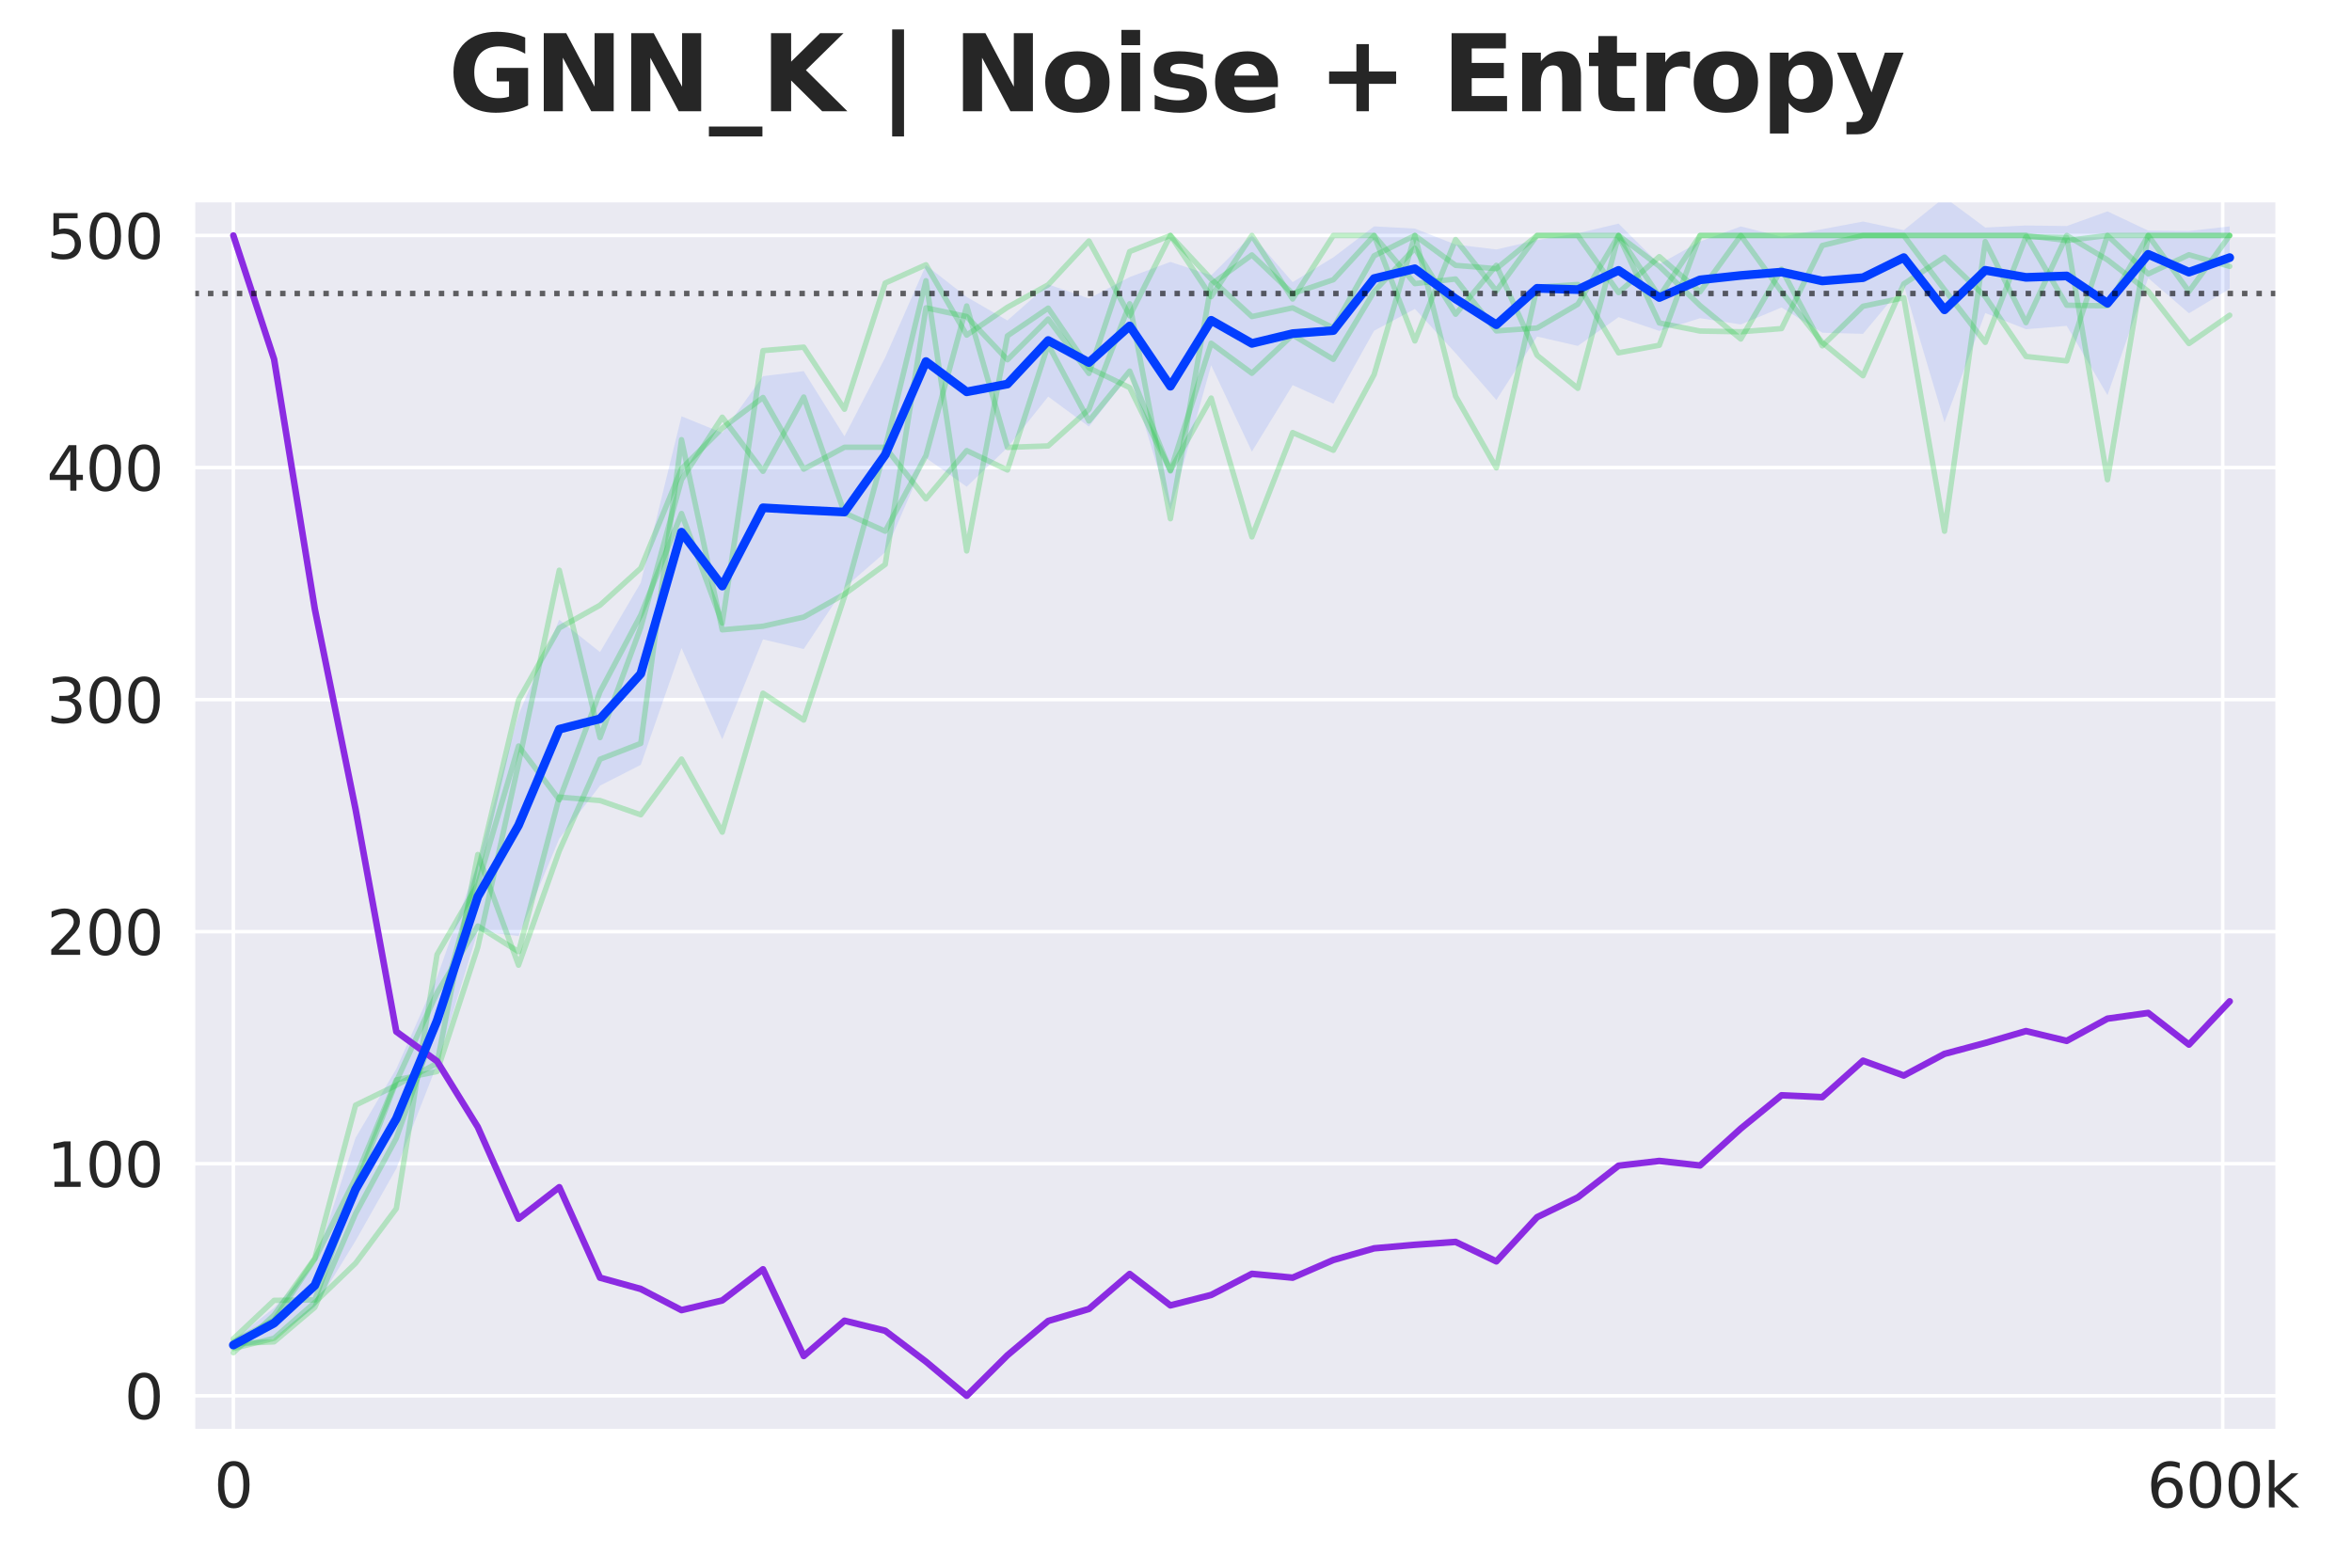 <?xml version="1.0" encoding="utf-8" standalone="no"?>
<!DOCTYPE svg PUBLIC "-//W3C//DTD SVG 1.1//EN"
  "http://www.w3.org/Graphics/SVG/1.1/DTD/svg11.dtd">
<svg xmlns:xlink="http://www.w3.org/1999/xlink" width="540pt" height="360pt" viewBox="0 0 540 360" xmlns="http://www.w3.org/2000/svg" version="1.1">
 <defs>
  <style type="text/css">*{stroke-linejoin: round; stroke-linecap: butt}</style>
 </defs>
 <g id="figure_1">
  <g id="patch_1">
   <path d="M 0 360 
L 540 360 
L 540 0 
L 0 0 
z
" style="fill: #ffffff"/>
  </g>
  <g id="axes_1">
   <g id="patch_2">
    <path d="M 44.44 328.52 
L 522.797 328.52 
L 522.797 46.08 
L 44.44 46.08 
z
" style="fill: #eaeaf2"/>
   </g>
   <g id="matplotlib.axis_1">
    <g id="xtick_1">
     <g id="line2d_1">
      <path d="M 53.575 328.52 
L 53.575 46.08 
" clip-path="url(#p0b97eef636)" style="fill: none; stroke: #ffffff; stroke-width: 0.8; stroke-linecap: round"/>
     </g>
     <g id="text_1">
      <!-- 0 -->
      <g style="fill: #262626" transform="translate(49.121 346.158) scale(0.14 -0.14)">
       <defs>
        <path id="DejaVuSans-30" d="M 2034 4250 
Q 1547 4250 1301 3770 
Q 1056 3291 1056 2328 
Q 1056 1369 1301 889 
Q 1547 409 2034 409 
Q 2525 409 2770 889 
Q 3016 1369 3016 2328 
Q 3016 3291 2770 3770 
Q 2525 4250 2034 4250 
z
M 2034 4750 
Q 2819 4750 3233 4129 
Q 3647 3509 3647 2328 
Q 3647 1150 3233 529 
Q 2819 -91 2034 -91 
Q 1250 -91 836 529 
Q 422 1150 422 2328 
Q 422 3509 836 4129 
Q 1250 4750 2034 4750 
z
" transform="scale(0.016)"/>
       </defs>
       <use xlink:href="#DejaVuSans-30"/>
      </g>
     </g>
    </g>
    <g id="xtick_2">
     <g id="line2d_2">
      <path d="M 510.313 328.52 
L 510.313 46.08 
" clip-path="url(#p0b97eef636)" style="fill: none; stroke: #ffffff; stroke-width: 0.8; stroke-linecap: round"/>
     </g>
     <g id="text_2">
      <!-- 600k -->
      <g style="fill: #262626" transform="translate(492.898 346.158) scale(0.14 -0.14)">
       <defs>
        <path id="DejaVuSans-36" d="M 2113 2584 
Q 1688 2584 1439 2293 
Q 1191 2003 1191 1497 
Q 1191 994 1439 701 
Q 1688 409 2113 409 
Q 2538 409 2786 701 
Q 3034 994 3034 1497 
Q 3034 2003 2786 2293 
Q 2538 2584 2113 2584 
z
M 3366 4563 
L 3366 3988 
Q 3128 4100 2886 4159 
Q 2644 4219 2406 4219 
Q 1781 4219 1451 3797 
Q 1122 3375 1075 2522 
Q 1259 2794 1537 2939 
Q 1816 3084 2150 3084 
Q 2853 3084 3261 2657 
Q 3669 2231 3669 1497 
Q 3669 778 3244 343 
Q 2819 -91 2113 -91 
Q 1303 -91 875 529 
Q 447 1150 447 2328 
Q 447 3434 972 4092 
Q 1497 4750 2381 4750 
Q 2619 4750 2861 4703 
Q 3103 4656 3366 4563 
z
" transform="scale(0.016)"/>
        <path id="DejaVuSans-6b" d="M 581 4863 
L 1159 4863 
L 1159 1991 
L 2875 3500 
L 3609 3500 
L 1753 1863 
L 3688 0 
L 2938 0 
L 1159 1709 
L 1159 0 
L 581 0 
L 581 4863 
z
" transform="scale(0.016)"/>
       </defs>
       <use xlink:href="#DejaVuSans-36"/>
       <use xlink:href="#DejaVuSans-30" transform="translate(63.623 0)"/>
       <use xlink:href="#DejaVuSans-30" transform="translate(127.246 0)"/>
       <use xlink:href="#DejaVuSans-6b" transform="translate(190.869 0)"/>
      </g>
     </g>
    </g>
   </g>
   <g id="matplotlib.axis_2">
    <g id="ytick_1">
     <g id="line2d_3">
      <path d="M 44.44 320.526 
L 522.797 320.526 
" clip-path="url(#p0b97eef636)" style="fill: none; stroke: #ffffff; stroke-width: 0.8; stroke-linecap: round"/>
     </g>
     <g id="text_3">
      <!-- 0 -->
      <g style="fill: #262626" transform="translate(28.532 325.845) scale(0.14 -0.14)">
       <use xlink:href="#DejaVuSans-30"/>
      </g>
     </g>
    </g>
    <g id="ytick_2">
     <g id="line2d_4">
      <path d="M 44.44 267.236 
L 522.797 267.236 
" clip-path="url(#p0b97eef636)" style="fill: none; stroke: #ffffff; stroke-width: 0.8; stroke-linecap: round"/>
     </g>
     <g id="text_4">
      <!-- 100 -->
      <g style="fill: #262626" transform="translate(10.717 272.555) scale(0.14 -0.14)">
       <defs>
        <path id="DejaVuSans-31" d="M 794 531 
L 1825 531 
L 1825 4091 
L 703 3866 
L 703 4441 
L 1819 4666 
L 2450 4666 
L 2450 531 
L 3481 531 
L 3481 0 
L 794 0 
L 794 531 
z
" transform="scale(0.016)"/>
       </defs>
       <use xlink:href="#DejaVuSans-31"/>
       <use xlink:href="#DejaVuSans-30" transform="translate(63.623 0)"/>
       <use xlink:href="#DejaVuSans-30" transform="translate(127.246 0)"/>
      </g>
     </g>
    </g>
    <g id="ytick_3">
     <g id="line2d_5">
      <path d="M 44.44 213.945 
L 522.797 213.945 
" clip-path="url(#p0b97eef636)" style="fill: none; stroke: #ffffff; stroke-width: 0.8; stroke-linecap: round"/>
     </g>
     <g id="text_5">
      <!-- 200 -->
      <g style="fill: #262626" transform="translate(10.717 219.264) scale(0.14 -0.14)">
       <defs>
        <path id="DejaVuSans-32" d="M 1228 531 
L 3431 531 
L 3431 0 
L 469 0 
L 469 531 
Q 828 903 1448 1529 
Q 2069 2156 2228 2338 
Q 2531 2678 2651 2914 
Q 2772 3150 2772 3378 
Q 2772 3750 2511 3984 
Q 2250 4219 1831 4219 
Q 1534 4219 1204 4116 
Q 875 4013 500 3803 
L 500 4441 
Q 881 4594 1212 4672 
Q 1544 4750 1819 4750 
Q 2544 4750 2975 4387 
Q 3406 4025 3406 3419 
Q 3406 3131 3298 2873 
Q 3191 2616 2906 2266 
Q 2828 2175 2409 1742 
Q 1991 1309 1228 531 
z
" transform="scale(0.016)"/>
       </defs>
       <use xlink:href="#DejaVuSans-32"/>
       <use xlink:href="#DejaVuSans-30" transform="translate(63.623 0)"/>
       <use xlink:href="#DejaVuSans-30" transform="translate(127.246 0)"/>
      </g>
     </g>
    </g>
    <g id="ytick_4">
     <g id="line2d_6">
      <path d="M 44.44 160.655 
L 522.797 160.655 
" clip-path="url(#p0b97eef636)" style="fill: none; stroke: #ffffff; stroke-width: 0.8; stroke-linecap: round"/>
     </g>
     <g id="text_6">
      <!-- 300 -->
      <g style="fill: #262626" transform="translate(10.717 165.974) scale(0.14 -0.14)">
       <defs>
        <path id="DejaVuSans-33" d="M 2597 2516 
Q 3050 2419 3304 2112 
Q 3559 1806 3559 1356 
Q 3559 666 3084 287 
Q 2609 -91 1734 -91 
Q 1441 -91 1130 -33 
Q 819 25 488 141 
L 488 750 
Q 750 597 1062 519 
Q 1375 441 1716 441 
Q 2309 441 2620 675 
Q 2931 909 2931 1356 
Q 2931 1769 2642 2001 
Q 2353 2234 1838 2234 
L 1294 2234 
L 1294 2753 
L 1863 2753 
Q 2328 2753 2575 2939 
Q 2822 3125 2822 3475 
Q 2822 3834 2567 4026 
Q 2313 4219 1838 4219 
Q 1578 4219 1281 4162 
Q 984 4106 628 3988 
L 628 4550 
Q 988 4650 1302 4700 
Q 1616 4750 1894 4750 
Q 2613 4750 3031 4423 
Q 3450 4097 3450 3541 
Q 3450 3153 3228 2886 
Q 3006 2619 2597 2516 
z
" transform="scale(0.016)"/>
       </defs>
       <use xlink:href="#DejaVuSans-33"/>
       <use xlink:href="#DejaVuSans-30" transform="translate(63.623 0)"/>
       <use xlink:href="#DejaVuSans-30" transform="translate(127.246 0)"/>
      </g>
     </g>
    </g>
    <g id="ytick_5">
     <g id="line2d_7">
      <path d="M 44.44 107.364 
L 522.797 107.364 
" clip-path="url(#p0b97eef636)" style="fill: none; stroke: #ffffff; stroke-width: 0.8; stroke-linecap: round"/>
     </g>
     <g id="text_7">
      <!-- 400 -->
      <g style="fill: #262626" transform="translate(10.717 112.683) scale(0.14 -0.14)">
       <defs>
        <path id="DejaVuSans-34" d="M 2419 4116 
L 825 1625 
L 2419 1625 
L 2419 4116 
z
M 2253 4666 
L 3047 4666 
L 3047 1625 
L 3713 1625 
L 3713 1100 
L 3047 1100 
L 3047 0 
L 2419 0 
L 2419 1100 
L 313 1100 
L 313 1709 
L 2253 4666 
z
" transform="scale(0.016)"/>
       </defs>
       <use xlink:href="#DejaVuSans-34"/>
       <use xlink:href="#DejaVuSans-30" transform="translate(63.623 0)"/>
       <use xlink:href="#DejaVuSans-30" transform="translate(127.246 0)"/>
      </g>
     </g>
    </g>
    <g id="ytick_6">
     <g id="line2d_8">
      <path d="M 44.44 54.074 
L 522.797 54.074 
" clip-path="url(#p0b97eef636)" style="fill: none; stroke: #ffffff; stroke-width: 0.8; stroke-linecap: round"/>
     </g>
     <g id="text_8">
      <!-- 500 -->
      <g style="fill: #262626" transform="translate(10.717 59.392) scale(0.14 -0.14)">
       <defs>
        <path id="DejaVuSans-35" d="M 691 4666 
L 3169 4666 
L 3169 4134 
L 1269 4134 
L 1269 2991 
Q 1406 3038 1543 3061 
Q 1681 3084 1819 3084 
Q 2600 3084 3056 2656 
Q 3513 2228 3513 1497 
Q 3513 744 3044 326 
Q 2575 -91 1722 -91 
Q 1428 -91 1123 -41 
Q 819 9 494 109 
L 494 744 
Q 775 591 1075 516 
Q 1375 441 1709 441 
Q 2250 441 2565 725 
Q 2881 1009 2881 1497 
Q 2881 1984 2565 2268 
Q 2250 2553 1709 2553 
Q 1456 2553 1204 2497 
Q 953 2441 691 2322 
L 691 4666 
z
" transform="scale(0.016)"/>
       </defs>
       <use xlink:href="#DejaVuSans-35"/>
       <use xlink:href="#DejaVuSans-30" transform="translate(63.623 0)"/>
       <use xlink:href="#DejaVuSans-30" transform="translate(127.246 0)"/>
      </g>
     </g>
    </g>
   </g>
   <g id="FillBetweenPolyCollection_1">
    <path d="M 53.575 307.735 
L 53.575 310.016 
L 62.929 307.348 
L 72.283 300.215 
L 81.637 284.943 
L 90.991 268.355 
L 100.345 244.441 
L 109.699 213.851 
L 119.053 214.95 
L 128.407 192.589 
L 137.761 180.417 
L 147.115 175.634 
L 156.469 148.817 
L 165.823 169.758 
L 175.177 146.826 
L 184.531 149.044 
L 193.885 134.971 
L 203.239 126.818 
L 212.593 105.161 
L 221.947 111.769 
L 231.301 102.791 
L 240.655 91.081 
L 250.009 97.965 
L 259.363 86.091 
L 268.717 117.244 
L 278.071 83.882 
L 287.425 103.704 
L 296.779 88.433 
L 306.133 92.713 
L 315.487 75.949 
L 324.841 70.937 
L 334.195 81.099 
L 343.549 91.855 
L 352.903 77.286 
L 362.257 79.433 
L 371.611 72.831 
L 380.965 75.991 
L 390.319 73.077 
L 399.673 74.508 
L 409.027 70.611 
L 418.381 76.405 
L 427.735 76.664 
L 437.089 65.461 
L 446.443 96.972 
L 455.797 71.882 
L 465.151 75.607 
L 474.505 74.825 
L 483.859 90.743 
L 493.213 63.855 
L 502.567 71.94 
L 511.921 66.322 
L 511.921 51.99 
L 511.921 51.99 
L 502.567 53.047 
L 493.213 52.952 
L 483.859 48.539 
L 474.505 51.907 
L 465.151 51.778 
L 455.797 52.252 
L 446.443 45.321 
L 437.089 52.851 
L 427.735 50.868 
L 418.381 52.632 
L 409.027 54.349 
L 399.673 51.998 
L 390.319 55.454 
L 380.965 60.653 
L 371.611 51.343 
L 362.257 53.574 
L 352.903 55.122 
L 343.549 57.286 
L 334.195 56.158 
L 324.841 52.491 
L 315.487 51.982 
L 306.133 59.092 
L 296.779 64.784 
L 287.425 54.017 
L 278.071 63.221 
L 268.717 60.141 
L 259.363 63.623 
L 250.009 68.535 
L 240.655 65.308 
L 231.301 73.594 
L 221.947 68.188 
L 212.593 60.887 
L 203.239 82.075 
L 193.885 100.194 
L 184.531 85.229 
L 175.177 86.381 
L 165.823 99.407 
L 156.469 95.594 
L 147.115 133.805 
L 137.761 149.739 
L 128.407 142.31 
L 119.053 164.087 
L 109.699 197.959 
L 100.345 224.377 
L 90.991 245.427 
L 81.637 261.279 
L 72.283 290.131 
L 62.929 300.318 
L 53.575 307.735 
z
" clip-path="url(#p0b97eef636)" style="fill: #023eff; fill-opacity: 0.1"/>
   </g>
   <g id="line2d_9">
    <path d="M 53.575 309.668 
L 62.929 307.304 
L 72.283 299.077 
L 81.637 290.084 
L 90.991 277.528 
L 100.345 219.208 
L 109.699 203.054 
L 119.053 171.313 
L 128.407 183.67 
L 137.761 158.856 
L 147.115 141.237 
L 156.469 117.922 
L 165.823 143.069 
L 175.177 80.519 
L 184.531 79.72 
L 193.885 93.975 
L 203.239 64.998 
L 212.593 60.802 
L 221.947 76.955 
L 231.301 70.56 
L 240.655 65.398 
L 250.009 55.339 
L 259.363 72.525 
L 268.717 54.074 
L 278.071 64.099 
L 287.425 72.692 
L 296.779 70.694 
L 306.133 75.29 
L 315.487 58.737 
L 324.841 54.074 
L 334.195 90.977 
L 343.549 107.431 
L 352.903 65.964 
L 362.257 65.331 
L 371.611 81.019 
L 380.965 79.287 
L 390.319 54.074 
L 399.673 54.074 
L 409.027 66.997 
L 418.381 78.654 
L 427.735 86.281 
L 437.089 65.198 
L 446.443 59.07 
L 455.797 68.096 
L 465.151 81.851 
L 474.505 82.884 
L 483.859 54.074 
L 493.213 62.9 
L 502.567 58.503 
L 511.921 61.168 
" clip-path="url(#p0b97eef636)" style="fill: none; stroke: #1ac938; stroke-opacity: 0.27; stroke-width: 1.25; stroke-linecap: round"/>
   </g>
   <g id="line2d_10">
    <path d="M 53.575 308.103 
L 62.929 303.14 
L 72.283 289.118 
L 81.637 270.533 
L 90.991 247.985 
L 100.345 246.053 
L 109.699 217.509 
L 119.053 175.343 
L 128.407 130.945 
L 137.761 169.381 
L 147.115 144.068 
L 156.469 110.162 
L 165.823 95.807 
L 175.177 108.23 
L 184.531 91.177 
L 193.885 117.789 
L 203.239 121.986 
L 212.593 104.6 
L 221.947 70.261 
L 231.301 102.735 
L 240.655 102.401 
L 250.009 94.008 
L 259.363 69.761 
L 268.717 119.121 
L 278.071 65.298 
L 287.425 58.537 
L 296.779 67.43 
L 306.133 64.232 
L 315.487 54.074 
L 324.841 65.131 
L 334.195 64.066 
L 343.549 75.989 
L 352.903 75.323 
L 362.257 69.861 
L 371.611 54.074 
L 380.965 68.096 
L 390.319 54.074 
L 399.673 54.074 
L 409.027 54.074 
L 418.381 54.074 
L 427.735 54.074 
L 437.089 54.074 
L 446.443 54.074 
L 455.797 54.074 
L 465.151 54.074 
L 474.505 70.094 
L 483.859 70.227 
L 493.213 54.074 
L 502.567 54.074 
L 511.921 54.074 
" clip-path="url(#p0b97eef636)" style="fill: none; stroke: #1ac938; stroke-opacity: 0.27; stroke-width: 1.25; stroke-linecap: round"/>
   </g>
   <g id="line2d_11">
    <path d="M 53.575 308.536 
L 62.929 308.136 
L 72.283 300.209 
L 81.637 278.693 
L 90.991 261.374 
L 100.345 234.662 
L 109.699 200.09 
L 119.053 160.755 
L 128.407 144.201 
L 137.761 138.972 
L 147.115 130.479 
L 156.469 107.664 
L 165.823 98.305 
L 175.177 91.277 
L 184.531 107.731 
L 193.885 102.701 
L 203.239 102.701 
L 212.593 114.558 
L 221.947 103.467 
L 231.301 107.93 
L 240.655 79.153 
L 250.009 96.673 
L 259.363 85.215 
L 268.717 108.164 
L 278.071 78.82 
L 287.425 85.715 
L 296.779 76.922 
L 306.133 82.517 
L 315.487 66.93 
L 324.841 57.005 
L 334.195 72.159 
L 343.549 60.935 
L 352.903 81.585 
L 362.257 89.179 
L 371.611 54.074 
L 380.965 61.135 
L 390.319 70.161 
L 399.673 77.855 
L 409.027 61.801 
L 418.381 79.42 
L 427.735 70.327 
L 437.089 68.362 
L 446.443 121.986 
L 455.797 55.472 
L 465.151 74.091 
L 474.505 54.074 
L 483.859 59.669 
L 493.213 66.897 
L 502.567 78.887 
L 511.921 72.392 
" clip-path="url(#p0b97eef636)" style="fill: none; stroke: #1ac938; stroke-opacity: 0.27; stroke-width: 1.25; stroke-linecap: round"/>
   </g>
   <g id="line2d_12">
    <path d="M 53.575 310.634 
L 62.929 301.975 
L 72.283 288.952 
L 81.637 253.78 
L 90.991 249.217 
L 100.345 244.154 
L 109.699 196.226 
L 119.053 221.639 
L 128.407 195.394 
L 137.761 174.344 
L 147.115 170.713 
L 156.469 100.969 
L 165.823 144.634 
L 175.177 143.802 
L 184.531 141.703 
L 193.885 136.441 
L 203.239 129.613 
L 212.593 70.694 
L 221.947 72.692 
L 231.301 82.617 
L 240.655 73.258 
L 250.009 85.748 
L 259.363 57.771 
L 268.717 54.074 
L 278.071 68.129 
L 287.425 54.074 
L 296.779 68.662 
L 306.133 54.074 
L 315.487 54.074 
L 324.841 78.287 
L 334.195 55.006 
L 343.549 66.797 
L 352.903 54.074 
L 362.257 54.074 
L 371.611 54.074 
L 380.965 74.157 
L 390.319 76.023 
L 399.673 76.189 
L 409.027 75.456 
L 418.381 56.372 
L 427.735 54.074 
L 437.089 54.074 
L 446.443 54.074 
L 455.797 54.074 
L 465.151 54.074 
L 474.505 55.239 
L 483.859 54.074 
L 493.213 54.074 
L 502.567 66.93 
L 511.921 54.074 
" clip-path="url(#p0b97eef636)" style="fill: none; stroke: #1ac938; stroke-opacity: 0.27; stroke-width: 1.25; stroke-linecap: round"/>
   </g>
   <g id="line2d_13">
    <path d="M 53.575 307.437 
L 62.929 298.611 
L 72.283 298.511 
L 81.637 272.465 
L 90.991 248.351 
L 100.345 227.967 
L 109.699 212.646 
L 119.053 218.542 
L 128.407 183.037 
L 137.761 183.836 
L 147.115 187.1 
L 156.469 174.31 
L 165.823 191.097 
L 175.177 159.189 
L 184.531 165.351 
L 193.885 137.007 
L 203.239 102.934 
L 212.593 64.465 
L 221.947 126.515 
L 231.301 77.122 
L 240.655 70.76 
L 250.009 84.483 
L 259.363 89.012 
L 268.717 108.03 
L 278.071 91.41 
L 287.425 123.285 
L 296.779 99.337 
L 306.133 103.401 
L 315.487 86.015 
L 324.841 54.074 
L 334.195 60.935 
L 343.549 61.701 
L 352.903 54.074 
L 362.257 54.074 
L 371.611 67.196 
L 380.965 58.936 
L 390.319 66.997 
L 399.673 54.074 
L 409.027 54.074 
L 418.381 54.074 
L 427.735 54.074 
L 437.089 54.074 
L 446.443 66.53 
L 455.797 78.621 
L 465.151 54.373 
L 474.505 54.54 
L 483.859 110.162 
L 493.213 54.074 
L 502.567 54.074 
L 511.921 54.074 
" clip-path="url(#p0b97eef636)" style="fill: none; stroke: #1ac938; stroke-opacity: 0.27; stroke-width: 1.25; stroke-linecap: round"/>
   </g>
   <g id="line2d_14">
    <path d="M 53.575 54.074 
L 62.929 82.498 
L 72.283 139.874 
L 81.637 185.849 
L 90.991 236.9 
L 100.345 243.702 
L 109.699 258.815 
L 119.053 279.866 
L 128.407 272.626 
L 137.761 293.408 
L 147.115 295.996 
L 156.469 300.853 
L 165.823 298.632 
L 175.177 291.476 
L 184.531 311.391 
L 193.885 303.283 
L 203.239 305.592 
L 212.593 312.686 
L 221.947 320.526 
L 231.301 311.214 
L 240.655 303.342 
L 250.009 300.586 
L 259.363 292.55 
L 268.717 299.767 
L 278.071 297.37 
L 287.425 292.519 
L 296.779 293.403 
L 306.133 289.336 
L 315.487 286.664 
L 324.841 285.848 
L 334.195 285.191 
L 343.549 289.659 
L 352.903 279.511 
L 362.257 274.963 
L 371.611 267.683 
L 380.965 266.595 
L 390.319 267.637 
L 399.673 259.158 
L 409.027 251.514 
L 418.381 251.946 
L 427.735 243.575 
L 437.089 246.987 
L 446.443 242.003 
L 455.797 239.505 
L 465.151 236.775 
L 474.505 239.023 
L 483.859 233.919 
L 493.213 232.605 
L 502.567 239.877 
L 511.921 229.941 
" clip-path="url(#p0b97eef636)" style="fill: none; stroke: #8b2be2; stroke-width: 1.5; stroke-linecap: round"/>
   </g>
   <g id="line2d_15">
    <path d="M 53.575 308.876 
L 62.929 303.833 
L 72.283 295.173 
L 81.637 273.111 
L 90.991 256.891 
L 100.345 234.409 
L 109.699 205.905 
L 119.053 189.518 
L 128.407 167.449 
L 137.761 165.078 
L 147.115 154.719 
L 156.469 122.206 
L 165.823 134.582 
L 175.177 116.603 
L 184.531 117.136 
L 193.885 117.583 
L 203.239 104.446 
L 212.593 83.024 
L 221.947 89.978 
L 231.301 88.193 
L 240.655 78.194 
L 250.009 83.25 
L 259.363 74.857 
L 268.717 88.692 
L 278.071 73.551 
L 287.425 78.86 
L 296.779 76.609 
L 306.133 75.903 
L 315.487 63.966 
L 324.841 61.714 
L 334.195 68.629 
L 343.549 74.57 
L 352.903 66.204 
L 362.257 66.504 
L 371.611 62.087 
L 380.965 68.322 
L 390.319 64.265 
L 399.673 63.253 
L 409.027 62.48 
L 418.381 64.519 
L 427.735 63.766 
L 437.089 59.156 
L 446.443 71.147 
L 455.797 62.067 
L 465.151 63.693 
L 474.505 63.366 
L 483.859 69.641 
L 493.213 58.403 
L 502.567 62.493 
L 511.921 59.156 
" clip-path="url(#p0b97eef636)" style="fill: none; stroke: #023eff; stroke-width: 2; stroke-linecap: round"/>
   </g>
   <g id="line2d_16">
    <path d="M 44.44 67.396 
L 522.797 67.396 
" clip-path="url(#p0b97eef636)" style="fill: none; stroke-dasharray: 1.25,2.062; stroke-dashoffset: 0; stroke: #000000; stroke-opacity: 0.6; stroke-width: 1.25"/>
   </g>
   <g id="patch_3">
    <path d="M 44.44 328.52 
L 44.44 46.08 
" style="fill: none; stroke: #ffffff; stroke-width: 0.8; stroke-linejoin: miter; stroke-linecap: square"/>
   </g>
   <g id="patch_4">
    <path d="M 522.797 328.52 
L 522.797 46.08 
" style="fill: none; stroke: #ffffff; stroke-width: 0.8; stroke-linejoin: miter; stroke-linecap: square"/>
   </g>
   <g id="patch_5">
    <path d="M 44.44 328.52 
L 522.797 328.52 
" style="fill: none; stroke: #ffffff; stroke-width: 0.8; stroke-linejoin: miter; stroke-linecap: square"/>
   </g>
   <g id="patch_6">
    <path d="M 44.44 46.08 
L 522.797 46.08 
" style="fill: none; stroke: #ffffff; stroke-width: 0.8; stroke-linejoin: miter; stroke-linecap: square"/>
   </g>
  </g>
  <g id="text_9">
   <!-- GNN_K | Noise + Entropy -->
   <g style="fill: #262626" transform="translate(102.887 25.541) scale(0.24 -0.24)">
    <defs>
     <path id="DejaVuSans-Bold-47" d="M 4781 347 
Q 4331 128 3847 18 
Q 3363 -91 2847 -91 
Q 1681 -91 1000 561 
Q 319 1213 319 2328 
Q 319 3456 1012 4103 
Q 1706 4750 2913 4750 
Q 3378 4750 3804 4662 
Q 4231 4575 4609 4403 
L 4609 3438 
Q 4219 3659 3833 3768 
Q 3447 3878 3059 3878 
Q 2341 3878 1952 3476 
Q 1563 3075 1563 2328 
Q 1563 1588 1938 1184 
Q 2313 781 3003 781 
Q 3191 781 3352 804 
Q 3513 828 3641 878 
L 3641 1784 
L 2906 1784 
L 2906 2591 
L 4781 2591 
L 4781 347 
z
" transform="scale(0.016)"/>
     <path id="DejaVuSans-Bold-4e" d="M 588 4666 
L 1931 4666 
L 3628 1466 
L 3628 4666 
L 4769 4666 
L 4769 0 
L 3425 0 
L 1728 3200 
L 1728 0 
L 588 0 
L 588 4666 
z
" transform="scale(0.016)"/>
     <path id="DejaVuSans-Bold-5f" d="M 3200 -916 
L 3200 -1509 
L 0 -1509 
L 0 -916 
L 3200 -916 
z
" transform="scale(0.016)"/>
     <path id="DejaVuSans-Bold-4b" d="M 588 4666 
L 1791 4666 
L 1791 2963 
L 3525 4666 
L 4922 4666 
L 2675 2456 
L 5153 0 
L 3647 0 
L 1791 1838 
L 1791 0 
L 588 0 
L 588 4666 
z
" transform="scale(0.016)"/>
     <path id="DejaVuSans-Bold-20" transform="scale(0.016)"/>
     <path id="DejaVuSans-Bold-7c" d="M 1522 4891 
L 1522 -1509 
L 813 -1509 
L 813 4891 
L 1522 4891 
z
" transform="scale(0.016)"/>
     <path id="DejaVuSans-Bold-6f" d="M 2203 2784 
Q 1831 2784 1636 2517 
Q 1441 2250 1441 1747 
Q 1441 1244 1636 976 
Q 1831 709 2203 709 
Q 2569 709 2762 976 
Q 2956 1244 2956 1747 
Q 2956 2250 2762 2517 
Q 2569 2784 2203 2784 
z
M 2203 3584 
Q 3106 3584 3614 3096 
Q 4122 2609 4122 1747 
Q 4122 884 3614 396 
Q 3106 -91 2203 -91 
Q 1297 -91 786 396 
Q 275 884 275 1747 
Q 275 2609 786 3096 
Q 1297 3584 2203 3584 
z
" transform="scale(0.016)"/>
     <path id="DejaVuSans-Bold-69" d="M 538 3500 
L 1656 3500 
L 1656 0 
L 538 0 
L 538 3500 
z
M 538 4863 
L 1656 4863 
L 1656 3950 
L 538 3950 
L 538 4863 
z
" transform="scale(0.016)"/>
     <path id="DejaVuSans-Bold-73" d="M 3272 3391 
L 3272 2541 
Q 2913 2691 2578 2766 
Q 2244 2841 1947 2841 
Q 1628 2841 1473 2761 
Q 1319 2681 1319 2516 
Q 1319 2381 1436 2309 
Q 1553 2238 1856 2203 
L 2053 2175 
Q 2913 2066 3209 1816 
Q 3506 1566 3506 1031 
Q 3506 472 3093 190 
Q 2681 -91 1863 -91 
Q 1516 -91 1145 -36 
Q 775 19 384 128 
L 384 978 
Q 719 816 1070 734 
Q 1422 653 1784 653 
Q 2113 653 2278 743 
Q 2444 834 2444 1013 
Q 2444 1163 2330 1236 
Q 2216 1309 1875 1350 
L 1678 1375 
Q 931 1469 631 1722 
Q 331 1975 331 2491 
Q 331 3047 712 3315 
Q 1094 3584 1881 3584 
Q 2191 3584 2531 3537 
Q 2872 3491 3272 3391 
z
" transform="scale(0.016)"/>
     <path id="DejaVuSans-Bold-65" d="M 4031 1759 
L 4031 1441 
L 1416 1441 
Q 1456 1047 1700 850 
Q 1944 653 2381 653 
Q 2734 653 3104 758 
Q 3475 863 3866 1075 
L 3866 213 
Q 3469 63 3072 -14 
Q 2675 -91 2278 -91 
Q 1328 -91 801 392 
Q 275 875 275 1747 
Q 275 2603 792 3093 
Q 1309 3584 2216 3584 
Q 3041 3584 3536 3087 
Q 4031 2591 4031 1759 
z
M 2881 2131 
Q 2881 2450 2695 2645 
Q 2509 2841 2209 2841 
Q 1884 2841 1681 2658 
Q 1478 2475 1428 2131 
L 2881 2131 
z
" transform="scale(0.016)"/>
     <path id="DejaVuSans-Bold-2b" d="M 3053 4013 
L 3053 2375 
L 4684 2375 
L 4684 1638 
L 3053 1638 
L 3053 0 
L 2309 0 
L 2309 1638 
L 678 1638 
L 678 2375 
L 2309 2375 
L 2309 4013 
L 3053 4013 
z
" transform="scale(0.016)"/>
     <path id="DejaVuSans-Bold-45" d="M 588 4666 
L 3834 4666 
L 3834 3756 
L 1791 3756 
L 1791 2888 
L 3713 2888 
L 3713 1978 
L 1791 1978 
L 1791 909 
L 3903 909 
L 3903 0 
L 588 0 
L 588 4666 
z
" transform="scale(0.016)"/>
     <path id="DejaVuSans-Bold-6e" d="M 4056 2131 
L 4056 0 
L 2931 0 
L 2931 347 
L 2931 1631 
Q 2931 2084 2911 2256 
Q 2891 2428 2841 2509 
Q 2775 2619 2662 2680 
Q 2550 2741 2406 2741 
Q 2056 2741 1856 2470 
Q 1656 2200 1656 1722 
L 1656 0 
L 538 0 
L 538 3500 
L 1656 3500 
L 1656 2988 
Q 1909 3294 2193 3439 
Q 2478 3584 2822 3584 
Q 3428 3584 3742 3212 
Q 4056 2841 4056 2131 
z
" transform="scale(0.016)"/>
     <path id="DejaVuSans-Bold-74" d="M 1759 4494 
L 1759 3500 
L 2913 3500 
L 2913 2700 
L 1759 2700 
L 1759 1216 
Q 1759 972 1856 886 
Q 1953 800 2241 800 
L 2816 800 
L 2816 0 
L 1856 0 
Q 1194 0 917 276 
Q 641 553 641 1216 
L 641 2700 
L 84 2700 
L 84 3500 
L 641 3500 
L 641 4494 
L 1759 4494 
z
" transform="scale(0.016)"/>
     <path id="DejaVuSans-Bold-72" d="M 3138 2547 
Q 2991 2616 2845 2648 
Q 2700 2681 2553 2681 
Q 2122 2681 1889 2404 
Q 1656 2128 1656 1613 
L 1656 0 
L 538 0 
L 538 3500 
L 1656 3500 
L 1656 2925 
Q 1872 3269 2151 3426 
Q 2431 3584 2822 3584 
Q 2878 3584 2943 3579 
Q 3009 3575 3134 3559 
L 3138 2547 
z
" transform="scale(0.016)"/>
     <path id="DejaVuSans-Bold-70" d="M 1656 506 
L 1656 -1331 
L 538 -1331 
L 538 3500 
L 1656 3500 
L 1656 2988 
Q 1888 3294 2169 3439 
Q 2450 3584 2816 3584 
Q 3463 3584 3878 3070 
Q 4294 2556 4294 1747 
Q 4294 938 3878 423 
Q 3463 -91 2816 -91 
Q 2450 -91 2169 54 
Q 1888 200 1656 506 
z
M 2400 2772 
Q 2041 2772 1848 2508 
Q 1656 2244 1656 1747 
Q 1656 1250 1848 986 
Q 2041 722 2400 722 
Q 2759 722 2948 984 
Q 3138 1247 3138 1747 
Q 3138 2247 2948 2509 
Q 2759 2772 2400 2772 
z
" transform="scale(0.016)"/>
     <path id="DejaVuSans-Bold-79" d="M 78 3500 
L 1197 3500 
L 2138 1125 
L 2938 3500 
L 4056 3500 
L 2584 -331 
Q 2363 -916 2067 -1148 
Q 1772 -1381 1288 -1381 
L 641 -1381 
L 641 -647 
L 991 -647 
Q 1275 -647 1404 -556 
Q 1534 -466 1606 -231 
L 1638 -134 
L 78 3500 
z
" transform="scale(0.016)"/>
    </defs>
    <use xlink:href="#DejaVuSans-Bold-47"/>
    <use xlink:href="#DejaVuSans-Bold-4e" transform="translate(82.08 0)"/>
    <use xlink:href="#DejaVuSans-Bold-4e" transform="translate(165.771 0)"/>
    <use xlink:href="#DejaVuSans-Bold-5f" transform="translate(249.463 0)"/>
    <use xlink:href="#DejaVuSans-Bold-4b" transform="translate(299.463 0)"/>
    <use xlink:href="#DejaVuSans-Bold-20" transform="translate(376.953 0)"/>
    <use xlink:href="#DejaVuSans-Bold-7c" transform="translate(411.768 0)"/>
    <use xlink:href="#DejaVuSans-Bold-20" transform="translate(448.291 0)"/>
    <use xlink:href="#DejaVuSans-Bold-4e" transform="translate(483.105 0)"/>
    <use xlink:href="#DejaVuSans-Bold-6f" transform="translate(566.797 0)"/>
    <use xlink:href="#DejaVuSans-Bold-69" transform="translate(635.498 0)"/>
    <use xlink:href="#DejaVuSans-Bold-73" transform="translate(669.775 0)"/>
    <use xlink:href="#DejaVuSans-Bold-65" transform="translate(729.297 0)"/>
    <use xlink:href="#DejaVuSans-Bold-20" transform="translate(797.119 0)"/>
    <use xlink:href="#DejaVuSans-Bold-2b" transform="translate(831.934 0)"/>
    <use xlink:href="#DejaVuSans-Bold-20" transform="translate(915.723 0)"/>
    <use xlink:href="#DejaVuSans-Bold-45" transform="translate(950.537 0)"/>
    <use xlink:href="#DejaVuSans-Bold-6e" transform="translate(1018.848 0)"/>
    <use xlink:href="#DejaVuSans-Bold-74" transform="translate(1090.039 0)"/>
    <use xlink:href="#DejaVuSans-Bold-72" transform="translate(1137.842 0)"/>
    <use xlink:href="#DejaVuSans-Bold-6f" transform="translate(1187.158 0)"/>
    <use xlink:href="#DejaVuSans-Bold-70" transform="translate(1255.859 0)"/>
    <use xlink:href="#DejaVuSans-Bold-79" transform="translate(1327.441 0)"/>
   </g>
  </g>
 </g>
 <defs>
  <clipPath id="p0b97eef636">
   <rect x="44.44" y="46.08" width="478.357" height="282.44"/>
  </clipPath>
 </defs>
</svg>
